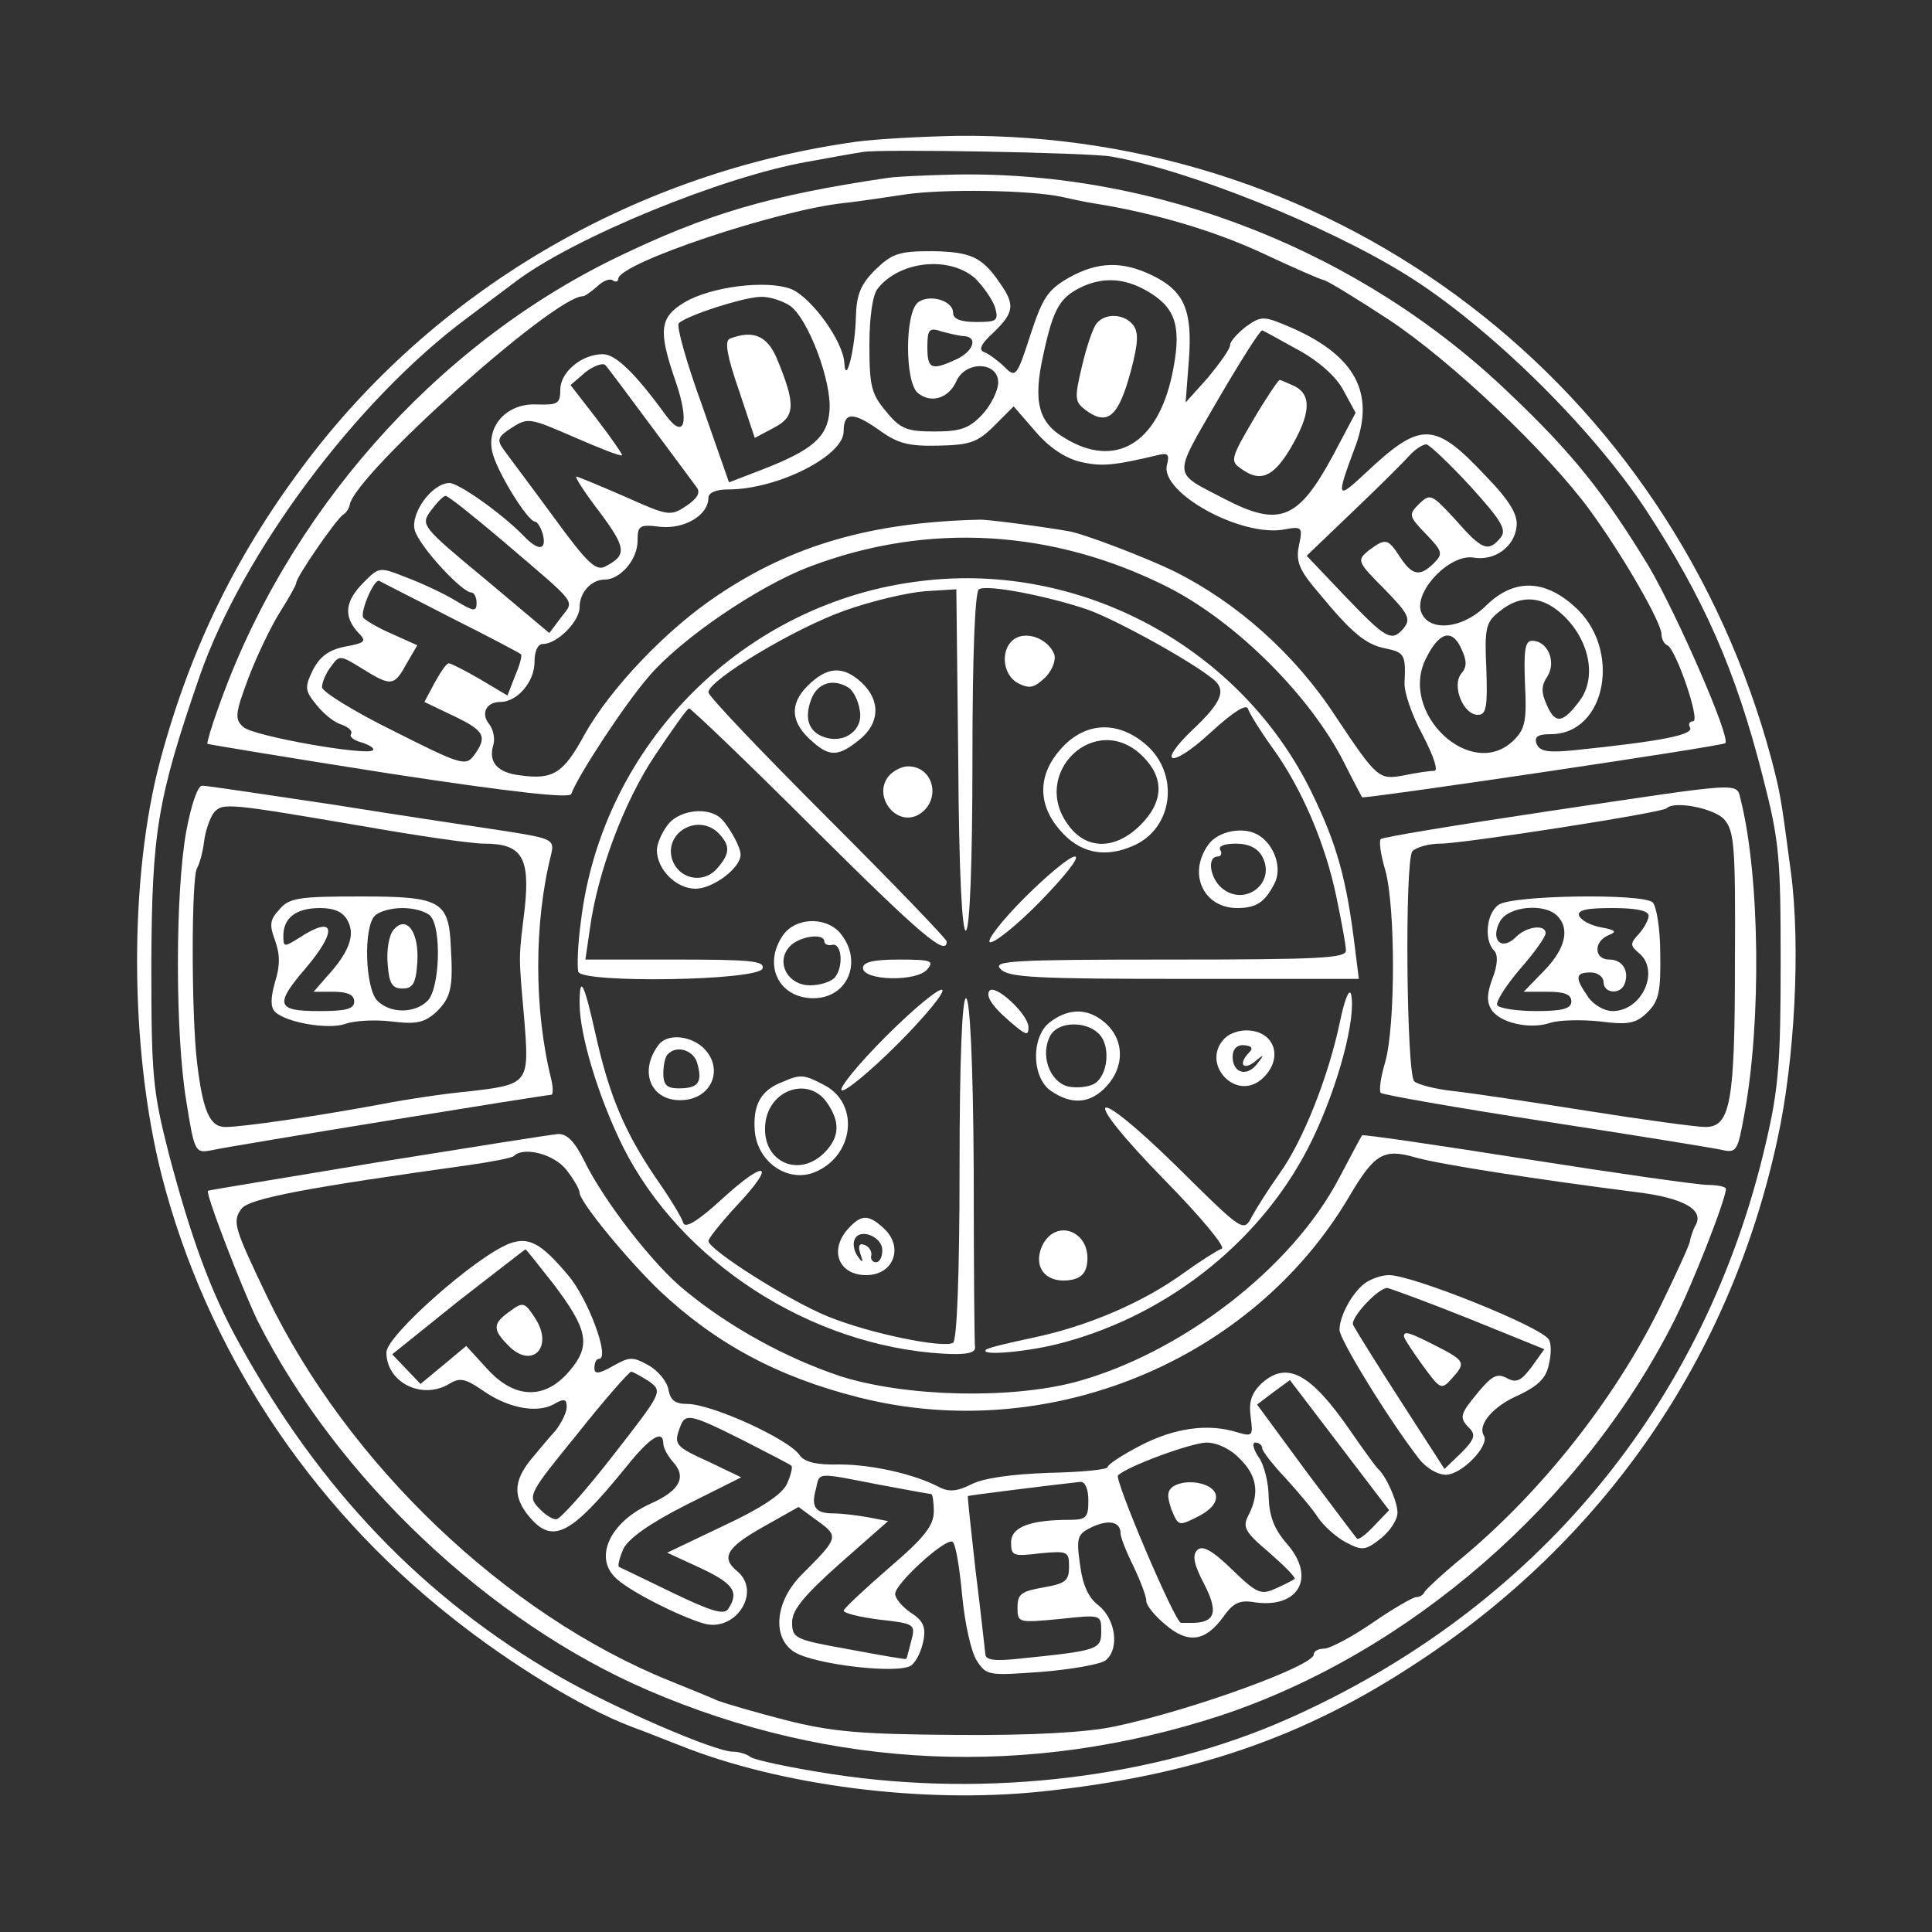  <svg  version="1.0" xmlns="http://www.w3.org/2000/svg"  width="300pt" height="300pt" viewBox="0 0 300 300"  preserveAspectRatio="xMidYMid meet"><rect x="0" y="0" width="300" height="300" fill="#333333" stroke="none"/>  <g transform="translate(0,300) scale(0.1,-0.1)" fill="#ffffff" stroke="none"> <path d="M1330 2780 c-338 -47 -645 -224 -849 -490 -111 -145 -184 -292 -232 -470 -49 -183 -48 -448 2 -645 69 -269 228 -511 451 -687 92 -73 202 -140 278 -169 30 -11 64 -25 75 -29 157 -63 378 -91 561 -72 232 24 407 83 584 200 292 191 487 475 560 813 27 123 36 300 21 414 -16 122 -17 124 -30 175 -156 582 -671 976 -1266 969 -55 -1 -125 -5 -155 -9z m395 -23 c121 -21 335 -107 459 -184 127 -79 287 -236 372 -365 89 -136 139 -248 181 -413 26 -101 28 -125 28 -290 0 -153 -3 -195 -23 -280 -94 -406 -357 -723 -742 -894 -205 -91 -464 -123 -707 -86 -65 10 -122 22 -128 27 -5 4 -17 8 -27 8 -28 0 -185 68 -270 117 -210 121 -372 290 -497 518 -44 79 -75 165 -109 294 -25 98 -27 121 -27 296 1 202 9 254 75 445 67 192 243 428 415 556 33 25 67 50 76 57 90 68 321 163 454 186 33 6 71 13 85 15 27 5 352 -1 385 -7z"/> <path d="M1380 2724 c-184 -27 -283 -56 -425 -125 -281 -137 -510 -397 -616 -698 -11 -30 -18 -55 -17 -56 2 -1 129 -22 282 -46 189 -29 281 -39 283 -32 10 28 82 138 120 182 51 60 171 141 250 171 184 70 379 58 557 -32 106 -54 221 -169 273 -272 14 -28 27 -52 28 -54 3 -3 558 79 564 84 9 8 -75 200 -119 275 -69 113 -117 174 -216 268 -229 220 -544 345 -859 340 -44 -1 -91 -3 -105 -5z m270 -30 c14 -3 36 -8 50 -10 94 -15 187 -43 260 -77 47 -22 90 -41 96 -42 7 -2 51 -29 100 -61 97 -64 248 -207 314 -298 51 -70 110 -173 110 -191 0 -7 4 -15 9 -17 13 -5 52 -118 40 -118 -5 0 -8 -4 -5 -9 8 -12 -44 -22 -180 -36 -40 -4 -53 -2 -58 10 -4 11 2 15 22 15 87 0 111 134 36 199 -47 42 -94 42 -136 1 -38 -38 -92 -42 -102 -8 -8 33 47 89 83 82 32 -5 63 17 66 49 2 18 -11 40 -49 79 -79 84 -100 84 -185 4 -46 -43 -47 -41 -16 42 30 82 -1 139 -97 182 -46 20 -49 20 -73 3 -13 -10 -25 -23 -25 -29 0 -6 -16 -28 -34 -50 l-35 -39 5 65 c6 78 -7 108 -56 132 -47 23 -85 22 -130 -3 -33 -19 -41 -31 -60 -89 -21 -65 -23 -67 -40 -50 -9 9 -24 20 -31 23 -10 3 -7 12 14 31 32 31 33 43 10 76 -28 41 -45 49 -106 50 -52 0 -62 -4 -88 -29 -23 -23 -29 -39 -30 -73 -1 -49 -16 -109 -18 -71 -2 33 -50 100 -82 114 -38 15 -126 4 -167 -21 -38 -23 -40 -44 -13 -122 22 -64 14 -92 -15 -53 -48 66 -78 95 -98 95 -33 0 -66 -28 -66 -55 0 -22 -4 -24 -37 -23 -45 2 -77 -32 -69 -72 5 -28 55 -110 67 -110 3 0 9 -9 12 -20 6 -25 -7 -26 -30 -2 -34 35 -101 82 -115 82 -27 0 -61 -47 -54 -73 6 -24 73 -97 88 -97 4 0 8 -7 8 -16 0 -14 -4 -14 -32 3 -18 11 -52 27 -76 36 -43 17 -43 17 -67 -7 -29 -29 -32 -52 -10 -77 15 -15 13 -17 -19 -23 -25 -5 -39 -15 -50 -36 -13 -27 -13 -32 5 -54 11 -14 28 -28 39 -31 11 -4 18 -10 15 -15 -3 -4 5 -10 17 -13 12 -4 20 -9 17 -12 -10 -9 -186 22 -201 36 -14 12 -13 21 8 77 13 34 35 80 49 102 14 22 25 42 25 45 0 9 62 99 73 106 5 3 9 10 10 15 7 46 317 324 362 324 3 0 13 7 22 15 8 8 19 13 24 10 5 -4 9 -2 9 2 0 24 250 108 353 118 18 2 59 8 92 13 59 9 197 7 245 -4z m-136 -126 c13 -13 27 -33 31 -45 6 -21 3 -23 -29 -23 -25 0 -36 5 -36 14 0 20 -38 30 -55 16 -20 -17 -20 -123 0 -140 20 -17 48 -9 60 18 14 32 65 31 65 -2 0 -12 -11 -35 -25 -50 -20 -21 -33 -26 -74 -26 -43 0 -53 4 -75 31 -23 27 -26 40 -26 103 0 43 5 79 13 88 34 43 111 51 151 16z m274 -24 c39 -25 47 -55 32 -126 -23 -108 -89 -146 -167 -98 -41 24 -49 57 -33 129 16 74 26 90 63 107 35 15 69 11 105 -12z m-561 -19 c28 -20 65 -118 61 -163 -3 -41 -27 -61 -104 -91 l-52 -20 -42 120 c-24 66 -40 123 -36 127 12 12 99 40 126 41 14 1 35 -6 47 -14z m271 -47 c21 -2 13 -24 -13 -36 -39 -18 -45 -15 -45 19 0 28 3 31 23 24 12 -3 28 -7 35 -7z m519 -22 c31 -17 58 -41 69 -62 l19 -35 -35 -66 c-54 -100 -83 -112 -168 -68 -82 43 -82 31 -11 154 35 60 66 109 69 108 3 -1 28 -15 57 -31z m-1007 -116 c35 -47 67 -90 72 -97 6 -8 1 -17 -17 -29 -24 -16 -28 -15 -95 15 -39 17 -73 31 -75 31 -3 0 13 -25 36 -55 41 -55 43 -67 10 -84 -15 -9 -28 3 -82 77 -35 48 -70 94 -77 104 -11 15 -9 20 13 34 25 16 28 15 97 -15 39 -17 72 -30 74 -28 1 1 -16 26 -39 56 l-41 53 23 20 c13 10 27 15 31 11 4 -4 35 -46 70 -93z m667 -57 c34 -8 52 -6 124 11 13 3 15 -1 11 -16 -11 -43 116 -113 183 -100 27 5 28 3 22 -25 -5 -25 0 -38 31 -74 52 -63 73 -80 104 -86 29 -6 31 -10 29 -53 -1 -14 11 -50 28 -81 17 -33 25 -56 18 -56 -7 0 -28 -3 -47 -7 -39 -7 -41 -6 -107 93 -62 95 -152 175 -248 223 -40 20 -141 59 -165 63 -33 6 -128 19 -140 18 -166 -4 -289 -39 -405 -117 -80 -53 -167 -145 -207 -216 -33 -61 -49 -71 -100 -64 -36 4 -50 21 -42 47 3 10 0 24 -6 32 -14 17 -5 35 17 35 26 0 53 31 53 62 0 17 5 28 13 28 22 0 57 35 57 57 0 23 18 43 39 43 24 0 51 31 51 60 0 24 3 26 35 22 38 -4 75 18 75 45 0 8 12 13 31 13 76 0 179 52 179 90 0 30 14 31 54 3 30 -22 47 -26 93 -25 49 1 61 5 87 31 l30 30 33 -38 c21 -25 46 -42 70 -48z m607 -39 c48 -53 56 -67 46 -79 -19 -23 -29 -19 -70 28 -37 40 -39 41 -56 25 -17 -17 -17 -19 10 -47 26 -27 27 -31 13 -45 -22 -22 -34 -20 -53 9 -19 29 -22 30 -49 10 -18 -15 -18 -17 25 -60 37 -38 41 -46 30 -60 -19 -23 -28 -17 -93 51 l-58 61 72 69 c40 38 79 77 88 87 8 9 20 17 26 17 5 -1 36 -30 69 -66z m-1502 -85 c118 -101 110 -90 89 -118 l-18 -24 -100 84 c-99 82 -100 84 -84 106 9 12 19 23 23 23 4 0 44 -32 90 -71z m-82 -118 c58 -29 107 -55 109 -57 2 -2 -2 -17 -9 -33 l-12 -31 -42 25 c-24 14 -46 25 -49 25 -4 0 -13 -14 -22 -30 l-16 -30 46 -22 c48 -23 52 -32 31 -61 -13 -17 -20 -15 -125 38 -61 30 -111 61 -111 68 0 7 6 22 14 32 13 18 14 18 48 -3 45 -28 50 -28 69 7 l17 29 -40 18 c-21 9 -41 21 -44 25 -5 9 17 61 25 57 3 -2 53 -27 111 -57z m1730 1 c39 -39 49 -95 23 -130 -26 -35 -38 -37 -51 -7 -9 20 -9 30 1 45 14 23 0 55 -24 55 -11 0 -13 -15 -11 -67 3 -57 0 -70 -17 -87 -66 -66 -181 43 -136 128 20 40 40 45 54 14 9 -19 9 -29 0 -39 -15 -19 3 -64 26 -64 13 0 15 13 13 71 -3 64 -1 73 21 90 33 27 68 24 101 -9z"/> <path d="M1703 2498 c-6 -7 -16 -37 -23 -67 -12 -50 -11 -55 6 -68 34 -25 51 -10 70 61 12 45 12 61 3 72 -14 17 -43 18 -56 2z"/> <path d="M1133 2474 c-8 -4 -4 -27 14 -79 l25 -75 30 16 c33 17 34 36 4 108 -15 35 -37 44 -73 30z"/> <path d="M1946 2348 c-34 -58 -36 -64 -20 -75 31 -23 51 -14 78 31 31 53 33 82 7 96 -11 5 -22 10 -24 10 -2 0 -21 -28 -41 -62z"/> <path d="M1432 2098 c-276 -32 -497 -253 -530 -529 -5 -36 -6 -71 -4 -78 6 -18 279 -14 286 5 4 12 -19 14 -135 14 l-140 0 7 48 c12 88 53 197 101 269 27 40 50 73 53 73 3 0 90 -83 192 -185 168 -167 208 -201 208 -177 0 4 -83 90 -185 192 -102 102 -185 189 -185 195 0 19 135 100 212 127 42 15 98 28 125 30 l48 3 3 -268 c1 -172 6 -266 12 -262 6 4 10 106 10 265 0 164 4 261 10 265 13 8 109 -11 170 -32 44 -16 157 -78 193 -107 22 -17 15 -36 -32 -80 -56 -54 -32 -59 26 -6 38 35 59 48 61 39 3 -8 19 -34 37 -59 46 -63 83 -150 100 -232 8 -38 15 -76 15 -84 0 -12 -43 -14 -276 -14 -245 0 -274 -2 -260 -15 12 -13 58 -15 285 -15 l271 0 -6 48 c-13 107 -28 161 -67 241 -109 224 -356 359 -605 329z"/> <path d="M1577 2009 c-24 -14 -22 -56 4 -70 18 -9 25 -7 42 9 11 11 17 27 14 36 -9 23 -40 36 -60 25z"/> <path d="M1254 1935 c-29 -29 -26 -58 8 -87 26 -23 40 -23 72 3 32 25 34 61 4 89 -29 27 -54 25 -84 -5z m64 -3 c7 -5 15 -20 17 -35 6 -30 -23 -52 -54 -42 -25 8 -33 29 -21 60 10 25 34 32 58 17z"/> <path d="M1649 1839 c-37 -40 -39 -86 -4 -127 30 -36 69 -45 113 -26 64 26 75 113 20 159 -43 36 -92 34 -129 -6z m126 -14 c33 -33 32 -70 -4 -106 -38 -38 -82 -39 -110 -3 -65 82 41 183 114 109z"/> <path d="M1380 1795 c-26 -32 13 -81 48 -59 34 22 22 74 -18 74 -10 0 -23 -7 -30 -15z"/> <path d="M289 1708 c-17 -96 -17 -312 0 -416 13 -82 14 -83 40 -78 31 7 518 86 527 86 3 0 3 11 0 24 -27 108 -27 244 0 350 5 22 1 24 -68 35 -40 6 -161 24 -267 41 -107 16 -200 30 -207 30 -7 0 -17 -29 -25 -72z m281 8 c80 -14 162 -26 182 -26 58 0 71 -21 63 -99 -10 -83 -10 -70 -1 -173 8 -101 8 -102 -89 -113 -33 -3 -94 -12 -135 -20 -97 -18 -213 -35 -240 -35 -24 0 -35 24 -44 100 -9 74 -9 288 0 302 4 7 9 25 11 42 2 16 9 36 15 44 14 16 21 15 238 -22z"/> <path d="M434 1588 c-15 -16 -16 -24 -7 -48 8 -22 8 -40 0 -65 -7 -25 -7 -39 0 -46 17 -17 83 -28 109 -19 13 5 45 7 71 4 40 -5 52 -2 71 15 22 22 26 37 22 101 -3 71 -16 78 -139 78 -96 0 -112 -2 -127 -20z m106 -18 c12 -22 2 -49 -33 -87 l-20 -23 31 0 c22 0 32 -5 32 -15 0 -12 -13 -15 -55 -15 -66 0 -69 10 -20 67 50 59 45 83 -10 47 -24 -15 -25 -15 -25 3 0 28 20 43 57 43 22 0 36 -6 43 -20z m128 8 c18 -18 15 -113 -4 -132 -20 -20 -58 -20 -78 0 -19 19 -22 114 -4 132 7 7 26 12 43 12 17 0 36 -5 43 -12z"/> <path d="M611 1556 c-7 -8 -11 -32 -9 -53 2 -30 7 -38 23 -38 16 0 21 8 23 41 3 47 -17 74 -37 50z"/> <path d="M2402 1740 c-140 -21 -256 -40 -258 -43 -3 -3 0 -25 7 -48 16 -57 16 -241 0 -298 -7 -23 -10 -45 -7 -48 3 -3 117 -23 253 -44 136 -21 260 -41 274 -44 26 -6 27 -4 38 57 26 142 24 366 -6 486 -7 28 8 28 -301 -18z m275 -12 c16 -18 18 -40 17 -222 0 -218 -7 -256 -46 -256 -13 0 -95 11 -183 25 -88 14 -182 28 -210 31 -27 3 -54 10 -59 15 -12 11 -15 340 -3 357 5 6 25 12 44 12 34 0 345 48 351 55 12 12 73 0 89 -17z"/> <path d="M2327 1595 c-19 -13 -23 -55 -7 -71 6 -6 6 -21 -2 -42 -9 -24 -10 -37 -2 -50 14 -21 61 -31 92 -20 13 4 47 5 76 2 46 -6 57 -3 75 15 17 17 20 32 19 91 0 38 -6 74 -12 79 -17 14 -219 11 -239 -4z m91 -17 c20 -20 13 -51 -20 -85 l-32 -33 37 0 c26 0 37 -4 37 -15 0 -11 -13 -15 -54 -15 -30 0 -57 4 -61 9 -3 5 13 30 35 56 22 25 40 50 40 56 0 14 -30 11 -47 -7 -22 -21 -39 -3 -24 25 13 24 69 29 89 9z m142 0 c0 -6 -7 -19 -15 -28 -14 -15 -14 -18 0 -30 33 -27 5 -90 -41 -90 -13 0 -30 10 -38 22 -21 30 -20 38 4 38 11 0 20 -7 20 -15 0 -18 27 -20 33 -2 7 20 -4 37 -24 37 -24 0 -25 28 -1 38 13 5 11 8 -12 12 -16 3 -31 11 -34 18 -3 9 12 12 52 12 36 0 56 -4 56 -12z"/> <path d="M1036 1718 c-9 -12 -16 -29 -16 -38 0 -30 30 -60 60 -60 27 0 70 32 70 53 0 13 -22 51 -34 59 -23 16 -65 8 -80 -14z m80 -12 c18 -19 18 -31 -2 -54 -22 -26 -62 -17 -71 16 -10 41 42 69 73 38z"/> <path d="M1876 1688 c-32 -45 -7 -98 45 -98 30 0 43 9 58 38 12 23 1 58 -23 74 -23 16 -65 8 -80 -14z m84 -18 c23 -43 -31 -81 -66 -46 -16 17 -19 46 -3 46 5 0 7 5 4 10 -4 6 6 10 24 10 20 0 34 -7 41 -20z"/> <path d="M1591 1606 c-35 -35 -59 -66 -54 -69 5 -3 41 25 78 63 38 39 63 70 54 70 -8 0 -43 -29 -78 -64z"/> <path d="M1216 1548 c-32 -46 -7 -98 47 -98 55 0 78 60 40 103 -23 24 -68 22 -87 -5z m64 -10 c0 -4 6 -7 13 -5 14 2 17 -33 4 -50 -5 -7 -23 -13 -39 -13 -35 0 -54 36 -32 60 14 16 54 22 54 8z"/> <path d="M1340 1497 c0 -20 84 -22 100 -2 11 13 6 15 -44 15 -40 0 -56 -4 -56 -13z"/> <path d="M900 1442 c0 -49 29 -145 67 -222 90 -180 292 -310 498 -322 35 -2 50 1 49 10 -1 6 -2 131 -2 277 -1 169 -6 265 -12 265 -6 0 -10 -95 -10 -264 0 -163 -4 -267 -10 -271 -15 -9 -129 14 -195 41 -61 25 -184 103 -185 117 0 4 20 29 45 56 61 65 45 72 -23 10 -38 -35 -58 -47 -61 -38 -2 8 -21 39 -42 69 -49 72 -73 129 -94 223 -18 81 -25 95 -25 49z"/> <path d="M1376 1391 c-43 -43 -74 -81 -69 -84 5 -3 44 29 87 72 43 43 74 81 69 84 -5 3 -44 -29 -87 -72z"/> <path d="M1536 1461 c-6 -10 9 -29 45 -58 13 -10 16 -10 16 2 0 20 -53 69 -61 56z"/> <path d="M2081 1415 c-18 -87 -58 -187 -94 -237 -17 -24 -36 -54 -43 -67 -13 -25 -14 -24 -117 78 -137 134 -152 115 -18 -22 55 -56 95 -104 88 -106 -6 -2 -33 -19 -58 -37 -63 -46 -149 -83 -234 -101 -38 -8 -72 -16 -74 -19 -10 -10 68 -3 119 11 169 45 315 164 388 316 40 83 68 188 60 225 -3 10 -10 -8 -17 -41z"/> <path d="M1632 1414 c-31 -21 -31 -87 0 -108 32 -22 61 -20 86 7 28 30 28 71 0 97 -26 24 -56 26 -86 4z m74 -19 c19 -18 15 -65 -7 -78 -9 -5 -27 -7 -41 -4 -29 8 -43 50 -27 79 12 22 55 23 75 3z"/> <path d="M1902 1388 c-39 -39 17 -100 58 -63 34 31 20 75 -25 75 -12 0 -26 -5 -33 -12z m38 -22 c-17 -17 -11 -29 8 -15 15 13 16 12 4 -3 -16 -21 -38 -14 -38 11 0 12 7 19 18 18 12 -1 14 -5 8 -11z"/> <path d="M1023 1378 c-33 -43 -11 -91 40 -86 42 4 60 47 32 78 -20 22 -58 26 -72 8z m60 -30 c8 -29 1 -38 -29 -38 -18 0 -24 5 -24 23 0 13 3 27 7 30 14 15 41 6 46 -15z"/> <path d="M1215 1320 c-34 -13 -46 -36 -43 -76 4 -48 50 -80 91 -65 63 24 73 107 17 136 -32 17 -37 17 -65 5z m69 -32 c21 -30 20 -54 -4 -78 -39 -39 -94 -15 -92 39 1 57 66 82 96 39z"/> <path d="M585 1195 c-143 -24 -261 -43 -262 -44 -5 -2 52 -150 77 -202 123 -244 360 -468 607 -574 286 -123 591 -136 888 -39 293 97 562 331 704 612 29 57 81 190 81 206 0 3 -12 6 -27 6 -16 0 -142 18 -282 40 -140 22 -255 39 -256 37 -1 -1 -17 -31 -36 -67 -73 -139 -244 -271 -409 -316 -103 -27 -264 -23 -365 9 -84 28 -172 76 -241 133 -49 39 -127 140 -157 202 -15 30 -27 42 -41 41 -12 -1 -138 -21 -281 -44z m294 -11 c12 -15 21 -31 21 -36 0 -14 74 -104 124 -152 87 -82 183 -134 310 -166 293 -74 610 56 761 312 39 66 53 75 102 61 37 -11 194 -35 343 -54 75 -9 108 -28 92 -53 -3 -6 -7 -17 -8 -24 -1 -6 -23 -54 -48 -105 -70 -141 -181 -281 -301 -382 -33 -27 -61 -53 -63 -57 -2 -5 -8 -8 -13 -8 -5 0 -36 -18 -68 -40 -32 -22 -66 -40 -75 -40 -9 0 -16 -4 -16 -9 0 -18 -194 -88 -310 -112 -42 -9 -128 -14 -245 -13 -150 1 -194 5 -265 23 -47 12 -94 26 -105 30 -11 5 -45 19 -75 31 -255 103 -500 337 -625 596 -51 107 -55 117 -40 137 11 16 103 33 354 68 35 5 66 11 69 14 15 15 62 3 81 -21z"/> <path d="M791 1069 c-52 -20 -191 -143 -191 -169 0 -47 56 -75 99 -48 15 9 24 7 49 -10 39 -28 84 -37 111 -23 17 10 21 9 21 -4 0 -8 -8 -24 -17 -36 -10 -11 -26 -30 -35 -41 -29 -34 -32 -58 -11 -87 39 -51 66 -39 156 72 37 46 57 58 57 35 0 -6 7 -19 15 -28 22 -24 10 -45 -35 -65 -64 -29 -89 -85 -52 -117 22 -20 97 -58 135 -69 49 -14 90 49 52 81 -26 21 -17 37 40 69 l55 31 30 -22 c33 -24 32 -26 -25 -83 -41 -41 -47 -97 -12 -120 32 -20 163 -35 182 -21 8 6 16 23 19 39 4 21 -1 31 -20 43 -13 9 -24 22 -24 29 0 16 78 87 89 81 5 -3 11 -40 15 -83 4 -43 14 -89 23 -102 15 -23 18 -23 101 -17 48 4 92 12 99 18 22 18 15 64 -11 85 -16 12 -25 32 -29 64 -6 42 -4 47 19 58 26 12 44 8 44 -10 0 -6 9 -29 20 -51 11 -23 20 -47 20 -54 0 -7 13 -23 30 -37 35 -30 62 -26 90 13 15 21 25 26 48 22 68 -10 96 38 51 90 -21 24 -28 44 -29 73 0 22 -7 51 -16 63 -8 12 -10 22 -5 22 6 0 11 -4 11 -9 0 -4 16 -25 36 -46 19 -21 43 -49 51 -62 9 -13 28 -30 43 -38 25 -13 30 -13 54 6 14 11 26 29 26 40 0 18 -18 58 -31 69 -3 3 -22 29 -42 58 -62 90 -99 110 -139 73 -15 -15 -19 -28 -16 -51 4 -30 3 -31 -21 -24 -45 14 -96 7 -149 -20 -29 -15 -52 -30 -52 -34 0 -4 -41 -8 -91 -9 -57 -2 -102 -8 -121 -18 -22 -11 -35 -12 -50 -4 -38 20 -104 35 -155 35 -35 -1 -54 4 -61 14 -16 25 -137 80 -175 80 -19 0 -26 6 -29 22 -2 12 -15 29 -31 38 -25 14 -30 13 -55 -1 -23 -13 -29 -13 -29 -3 0 8 3 14 7 14 18 0 -17 94 -48 130 -42 50 -61 60 -91 49z m67 -61 c55 -72 60 -97 27 -136 -38 -46 -86 -45 -129 3 l-32 35 -36 -30 -35 -29 -22 23 -22 23 102 82 c57 44 104 81 105 81 1 0 20 -24 42 -52z m150 -153 c21 -16 21 -16 -56 -115 -42 -54 -82 -99 -88 -99 -6 -1 -19 8 -28 18 -17 18 -14 23 61 115 42 53 80 96 83 96 3 0 15 -7 28 -15z m1126 -224 c-13 -14 -25 -23 -27 -20 -2 2 -38 50 -80 106 l-75 102 25 19 26 19 77 -101 77 -101 -23 -24z m-981 133 c39 -20 74 -38 76 -40 2 -2 -1 -15 -7 -28 -7 -16 -40 -38 -98 -65 l-88 -42 52 -24 c51 -24 60 -37 43 -63 -6 -10 -25 -5 -87 25 -43 21 -81 39 -83 40 -2 2 1 14 7 28 8 16 40 39 97 68 l86 43 -50 24 c-53 24 -55 27 -45 54 8 22 15 21 97 -20z m772 -29 c27 -26 31 -54 14 -87 -10 -19 -7 -26 32 -59 24 -21 42 -39 39 -41 -3 -2 -16 -9 -30 -15 -22 -10 -29 -7 -67 30 -31 30 -46 38 -54 30 -8 -8 -5 -23 11 -53 22 -43 17 -59 -17 -60 -7 0 -16 0 -19 0 -9 -1 -104 223 -98 229 14 14 112 50 137 51 17 0 38 -10 52 -25z m-562 -40 c43 -8 81 -15 83 -15 2 0 4 -12 4 -27 0 -22 -15 -41 -70 -88 -38 -33 -70 -63 -70 -66 0 -4 25 -10 56 -14 54 -6 56 -7 49 -33 -4 -15 -7 -28 -8 -28 -1 -1 -41 6 -89 15 -84 15 -88 17 -88 42 0 19 18 41 74 91 l75 66 -31 6 c-17 3 -41 6 -54 6 -28 0 -35 10 -27 38 6 26 -1 26 96 7z m327 -25 c0 -26 -3 -30 -29 -30 -61 0 -91 -11 -91 -35 0 -21 3 -22 45 -17 43 4 45 3 45 -21 0 -22 -6 -26 -40 -32 -34 -6 -40 -10 -40 -31 0 -24 1 -24 65 -18 65 7 65 7 65 -19 0 -28 -4 -30 -122 -42 -44 -5 -58 -3 -58 7 -1 7 -7 65 -15 128 -7 63 -13 116 -12 117 2 1 120 16 175 22 7 0 12 -11 12 -29z"/> <path d="M792 964 c-27 -19 -28 -28 -2 -54 37 -37 70 -1 41 43 -16 25 -19 26 -39 11z"/> <path d="M1822 692 c-10 -7 -10 -15 -3 -36 11 -26 11 -26 41 -11 20 10 30 22 28 33 -3 19 -45 27 -66 14z"/> <path d="M2119 1007 c-20 -15 -39 -51 -39 -72 0 -15 75 -137 121 -197 12 -17 31 -28 44 -28 25 0 69 46 59 61 -10 17 15 46 55 63 29 14 42 26 46 47 4 16 4 33 0 39 -12 20 -212 100 -248 100 -12 0 -29 -6 -38 -13z m163 -55 l116 -47 -20 -28 c-16 -21 -23 -25 -38 -17 -15 8 -23 4 -44 -21 -29 -35 -31 -40 -14 -57 10 -10 7 -18 -13 -38 l-26 -25 -69 107 c-38 59 -71 112 -73 117 -4 11 39 57 53 57 6 -1 63 -22 128 -48z"/> <path d="M2180 925 c0 -3 13 -23 29 -45 27 -37 29 -39 45 -21 23 25 21 28 -24 51 -41 21 -50 24 -50 15z"/> <path d="M1317 1092 c-30 -33 -15 -72 28 -72 43 0 59 44 27 73 -24 22 -35 21 -55 -1z m53 -33 c0 -11 -4 -19 -10 -19 -5 0 -9 5 -7 11 1 6 -4 14 -11 16 -8 3 -10 -2 -6 -14 5 -14 4 -15 -4 -4 -6 8 -8 20 -5 26 7 19 43 5 43 -16z"/> <path d="M1618 1065 c-14 -32 5 -57 41 -53 18 2 27 10 29 26 7 50 -49 72 -70 27z"/> </g> </svg> 